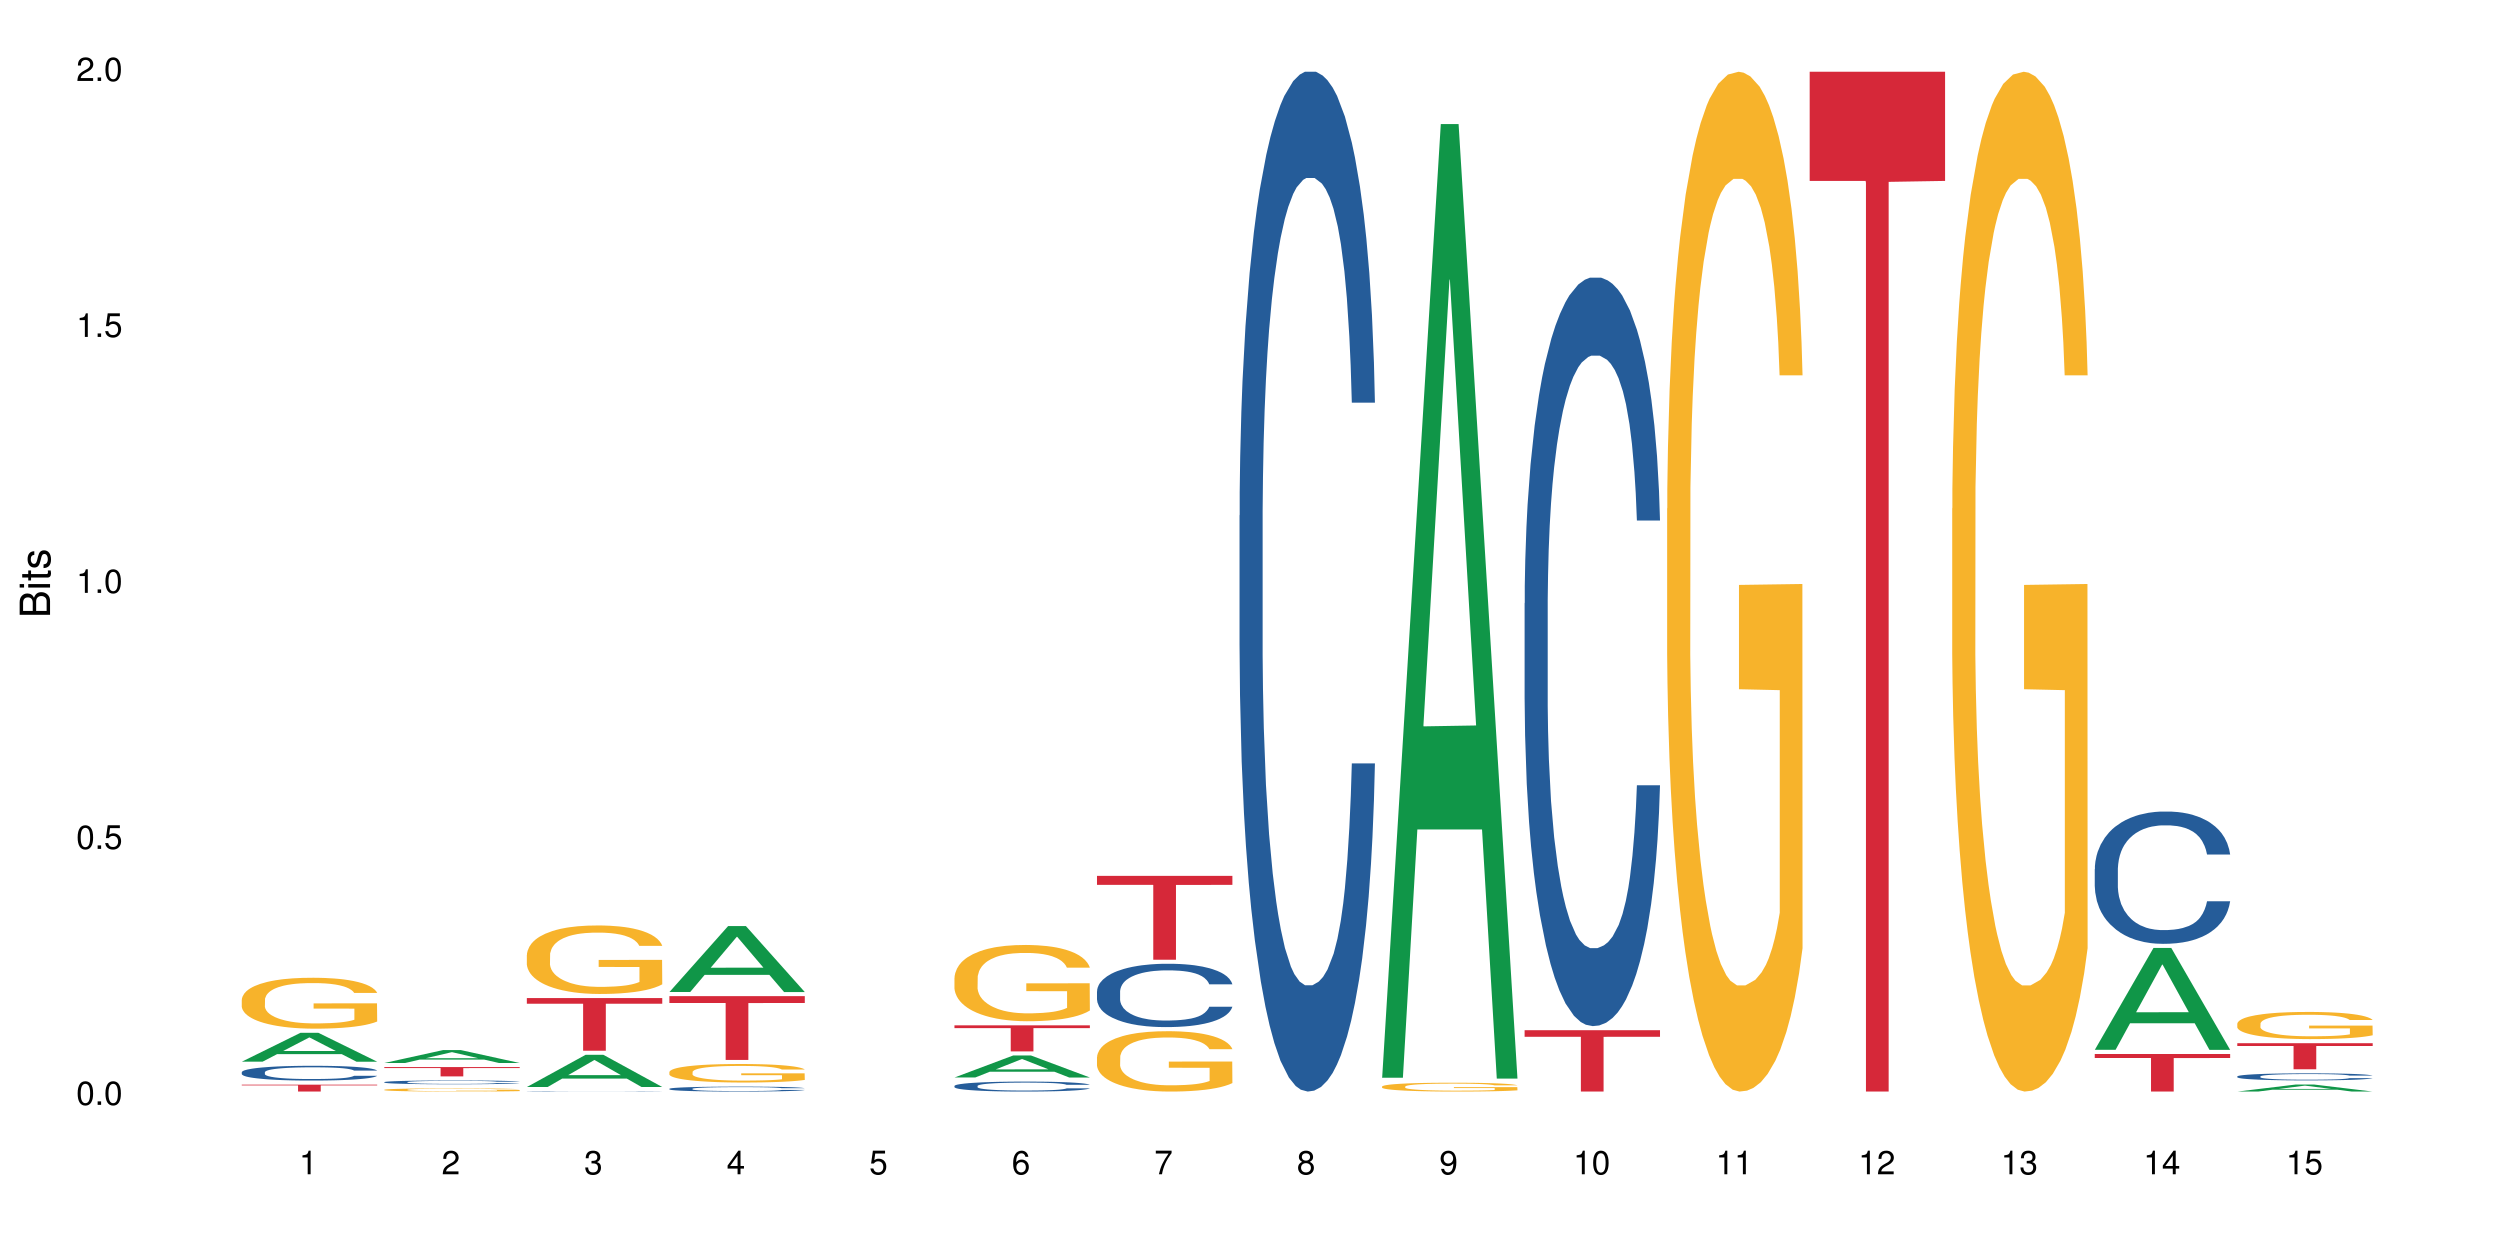 <?xml version="1.0" encoding="UTF-8"?>
<svg xmlns="http://www.w3.org/2000/svg" xmlns:xlink="http://www.w3.org/1999/xlink" width="720pt" height="360pt" viewBox="0 0 720 360" version="1.1">
<defs>
<g>
<symbol overflow="visible" id="glyph0-0">
<path style="stroke:none;" d=""/>
</symbol>
<symbol overflow="visible" id="glyph0-1">
<path style="stroke:none;" d="M 2.641 -6.797 C 2 -6.797 1.422 -6.531 1.078 -6.047 C 0.641 -5.453 0.406 -4.547 0.406 -3.297 C 0.406 -1 1.188 0.219 2.641 0.219 C 4.078 0.219 4.859 -1 4.859 -3.234 C 4.859 -4.562 4.656 -5.438 4.203 -6.047 C 3.844 -6.531 3.281 -6.797 2.641 -6.797 Z M 2.641 -6.047 C 3.547 -6.047 4 -5.125 4 -3.312 C 4 -1.375 3.562 -0.484 2.625 -0.484 C 1.734 -0.484 1.281 -1.422 1.281 -3.281 C 1.281 -5.141 1.734 -6.047 2.641 -6.047 Z M 2.641 -6.047 "/>
</symbol>
<symbol overflow="visible" id="glyph0-2">
<path style="stroke:none;" d="M 1.828 -1 L 0.828 -1 L 0.828 0 L 1.828 0 Z M 1.828 -1 "/>
</symbol>
<symbol overflow="visible" id="glyph0-3">
<path style="stroke:none;" d="M 4.562 -6.797 L 1.062 -6.797 L 0.547 -3.094 L 1.328 -3.094 C 1.719 -3.562 2.047 -3.734 2.578 -3.734 C 3.484 -3.734 4.062 -3.109 4.062 -2.094 C 4.062 -1.125 3.484 -0.531 2.578 -0.531 C 1.828 -0.531 1.375 -0.906 1.188 -1.672 L 0.328 -1.672 C 0.453 -1.109 0.547 -0.844 0.75 -0.594 C 1.125 -0.078 1.828 0.219 2.594 0.219 C 3.969 0.219 4.922 -0.781 4.922 -2.219 C 4.922 -3.562 4.031 -4.484 2.719 -4.484 C 2.25 -4.484 1.859 -4.359 1.469 -4.062 L 1.734 -5.969 L 4.562 -5.969 Z M 4.562 -6.797 "/>
</symbol>
<symbol overflow="visible" id="glyph0-4">
<path style="stroke:none;" d="M 2.484 -4.844 L 2.484 0 L 3.328 0 L 3.328 -6.797 L 2.766 -6.797 C 2.469 -5.75 2.281 -5.609 0.984 -5.453 L 0.984 -4.844 Z M 2.484 -4.844 "/>
</symbol>
<symbol overflow="visible" id="glyph0-5">
<path style="stroke:none;" d="M 4.859 -0.828 L 1.281 -0.828 C 1.359 -1.391 1.672 -1.75 2.5 -2.234 L 3.469 -2.75 C 4.406 -3.266 4.906 -3.969 4.906 -4.812 C 4.906 -5.375 4.672 -5.906 4.266 -6.266 C 3.859 -6.625 3.375 -6.797 2.719 -6.797 C 1.859 -6.797 1.219 -6.5 0.844 -5.922 C 0.609 -5.562 0.5 -5.125 0.484 -4.438 L 1.328 -4.438 C 1.359 -4.906 1.406 -5.188 1.531 -5.406 C 1.75 -5.812 2.188 -6.062 2.703 -6.062 C 3.469 -6.062 4.031 -5.516 4.031 -4.781 C 4.031 -4.25 3.719 -3.797 3.125 -3.438 L 2.234 -2.938 C 0.812 -2.141 0.406 -1.5 0.328 0 L 4.859 0 Z M 4.859 -0.828 "/>
</symbol>
<symbol overflow="visible" id="glyph0-6">
<path style="stroke:none;" d="M 2.125 -3.125 L 2.578 -3.125 C 3.516 -3.125 3.984 -2.703 3.984 -1.891 C 3.984 -1.031 3.469 -0.531 2.578 -0.531 C 1.656 -0.531 1.203 -0.984 1.156 -1.969 L 0.312 -1.969 C 0.344 -1.422 0.438 -1.078 0.609 -0.766 C 0.953 -0.109 1.625 0.219 2.547 0.219 C 3.953 0.219 4.859 -0.609 4.859 -1.906 C 4.859 -2.766 4.516 -3.25 3.703 -3.516 C 4.344 -3.766 4.656 -4.25 4.656 -4.938 C 4.656 -6.109 3.875 -6.797 2.578 -6.797 C 1.203 -6.797 0.484 -6.047 0.453 -4.609 L 1.297 -4.609 C 1.312 -5.016 1.344 -5.25 1.453 -5.453 C 1.641 -5.828 2.062 -6.062 2.594 -6.062 C 3.344 -6.062 3.797 -5.625 3.797 -4.906 C 3.797 -4.422 3.609 -4.141 3.25 -3.984 C 3.016 -3.891 2.719 -3.844 2.125 -3.844 Z M 2.125 -3.125 "/>
</symbol>
<symbol overflow="visible" id="glyph0-7">
<path style="stroke:none;" d="M 3.141 -1.625 L 3.141 0 L 3.984 0 L 3.984 -1.625 L 4.984 -1.625 L 4.984 -2.391 L 3.984 -2.391 L 3.984 -6.797 L 3.359 -6.797 L 0.266 -2.516 L 0.266 -1.625 Z M 3.141 -2.391 L 1 -2.391 L 3.141 -5.359 Z M 3.141 -2.391 "/>
</symbol>
<symbol overflow="visible" id="glyph0-8">
<path style="stroke:none;" d="M 4.781 -5.031 C 4.609 -6.141 3.891 -6.797 2.844 -6.797 C 2.094 -6.797 1.422 -6.438 1.031 -5.828 C 0.609 -5.172 0.406 -4.344 0.406 -3.094 C 0.406 -1.953 0.578 -1.234 0.984 -0.625 C 1.359 -0.078 1.953 0.219 2.703 0.219 C 3.984 0.219 4.922 -0.734 4.922 -2.078 C 4.922 -3.344 4.062 -4.234 2.844 -4.234 C 2.172 -4.234 1.641 -3.969 1.281 -3.469 C 1.281 -5.125 1.828 -6.047 2.797 -6.047 C 3.391 -6.047 3.797 -5.672 3.938 -5.031 Z M 2.734 -3.484 C 3.547 -3.484 4.062 -2.922 4.062 -2 C 4.062 -1.156 3.484 -0.531 2.703 -0.531 C 1.922 -0.531 1.328 -1.188 1.328 -2.047 C 1.328 -2.891 1.906 -3.484 2.734 -3.484 Z M 2.734 -3.484 "/>
</symbol>
<symbol overflow="visible" id="glyph0-9">
<path style="stroke:none;" d="M 4.984 -6.797 L 0.438 -6.797 L 0.438 -5.969 L 4.109 -5.969 C 2.5 -3.656 1.828 -2.234 1.328 0 L 2.219 0 C 2.594 -2.172 3.453 -4.047 4.984 -6.094 Z M 4.984 -6.797 "/>
</symbol>
<symbol overflow="visible" id="glyph0-10">
<path style="stroke:none;" d="M 3.75 -3.578 C 4.453 -4 4.688 -4.344 4.688 -4.984 C 4.688 -6.047 3.844 -6.797 2.641 -6.797 C 1.438 -6.797 0.594 -6.047 0.594 -4.984 C 0.594 -4.359 0.828 -4.016 1.516 -3.578 C 0.734 -3.203 0.359 -2.641 0.359 -1.891 C 0.359 -0.641 1.297 0.219 2.641 0.219 C 3.984 0.219 4.922 -0.641 4.922 -1.875 C 4.922 -2.641 4.531 -3.203 3.75 -3.578 Z M 2.641 -6.047 C 3.359 -6.047 3.812 -5.625 3.812 -4.969 C 3.812 -4.344 3.344 -3.922 2.641 -3.922 C 1.922 -3.922 1.453 -4.344 1.453 -4.984 C 1.453 -5.625 1.922 -6.047 2.641 -6.047 Z M 2.641 -3.203 C 3.484 -3.203 4.062 -2.672 4.062 -1.875 C 4.062 -1.062 3.484 -0.531 2.625 -0.531 C 1.797 -0.531 1.219 -1.078 1.219 -1.875 C 1.219 -2.672 1.797 -3.203 2.641 -3.203 Z M 2.641 -3.203 "/>
</symbol>
<symbol overflow="visible" id="glyph0-11">
<path style="stroke:none;" d="M 0.516 -1.547 C 0.672 -0.438 1.406 0.219 2.438 0.219 C 3.188 0.219 3.859 -0.141 4.266 -0.75 C 4.688 -1.406 4.891 -2.25 4.891 -3.484 C 4.891 -4.625 4.703 -5.359 4.312 -5.953 C 3.938 -6.5 3.344 -6.797 2.594 -6.797 C 1.297 -6.797 0.359 -5.844 0.359 -4.516 C 0.359 -3.25 1.234 -2.344 2.453 -2.344 C 3.094 -2.344 3.562 -2.578 4.016 -3.109 C 4 -1.453 3.469 -0.531 2.5 -0.531 C 1.906 -0.531 1.484 -0.906 1.359 -1.547 Z M 2.578 -6.062 C 3.375 -6.062 3.969 -5.406 3.969 -4.531 C 3.969 -3.688 3.375 -3.094 2.547 -3.094 C 1.734 -3.094 1.234 -3.672 1.234 -4.578 C 1.234 -5.438 1.797 -6.062 2.578 -6.062 Z M 2.578 -6.062 "/>
</symbol>
<symbol overflow="visible" id="glyph1-0">
<path style="stroke:none;" d=""/>
</symbol>
<symbol overflow="visible" id="glyph1-1">
<path style="stroke:none;" d="M 0 -0.953 L 0 -4.891 C 0 -5.719 -0.234 -6.344 -0.734 -6.797 C -1.188 -7.234 -1.812 -7.469 -2.5 -7.469 C -3.547 -7.469 -4.188 -7 -4.625 -5.875 C -4.984 -6.672 -5.641 -7.094 -6.531 -7.094 C -7.156 -7.094 -7.734 -6.859 -8.141 -6.391 C -8.562 -5.938 -8.75 -5.344 -8.75 -4.5 L -8.75 -0.953 Z M -4.984 -2.062 L -7.766 -2.062 L -7.766 -4.219 C -7.766 -4.844 -7.688 -5.203 -7.453 -5.5 C -7.219 -5.812 -6.859 -5.969 -6.375 -5.969 C -5.906 -5.969 -5.531 -5.812 -5.297 -5.5 C -5.062 -5.203 -4.984 -4.844 -4.984 -4.219 Z M -0.984 -2.062 L -4 -2.062 L -4 -4.781 C -4 -5.328 -3.859 -5.688 -3.578 -5.953 C -3.297 -6.219 -2.922 -6.359 -2.484 -6.359 C -2.062 -6.359 -1.688 -6.219 -1.406 -5.953 C -1.109 -5.688 -0.984 -5.328 -0.984 -4.781 Z M -0.984 -2.062 "/>
</symbol>
<symbol overflow="visible" id="glyph1-2">
<path style="stroke:none;" d="M -6.281 -1.797 L -6.281 -0.797 L 0 -0.797 L 0 -1.797 Z M -8.75 -1.797 L -8.75 -0.797 L -7.484 -0.797 L -7.484 -1.797 Z M -8.75 -1.797 "/>
</symbol>
<symbol overflow="visible" id="glyph1-3">
<path style="stroke:none;" d="M -6.281 -3.047 L -6.281 -2.016 L -8.016 -2.016 L -8.016 -1.016 L -6.281 -1.016 L -6.281 -0.172 L -5.469 -0.172 L -5.469 -1.016 L -0.719 -1.016 C -0.078 -1.016 0.281 -1.453 0.281 -2.234 C 0.281 -2.469 0.25 -2.719 0.188 -3.047 L -0.641 -3.047 C -0.609 -2.922 -0.594 -2.766 -0.594 -2.562 C -0.594 -2.141 -0.719 -2.016 -1.156 -2.016 L -5.469 -2.016 L -5.469 -3.047 Z M -6.281 -3.047 "/>
</symbol>
<symbol overflow="visible" id="glyph1-4">
<path style="stroke:none;" d="M -4.531 -5.25 C -5.766 -5.25 -6.469 -4.422 -6.469 -2.969 C -6.469 -1.516 -5.719 -0.562 -4.547 -0.562 C -3.562 -0.562 -3.094 -1.062 -2.734 -2.562 L -2.516 -3.484 C -2.344 -4.188 -2.094 -4.469 -1.625 -4.469 C -1.047 -4.469 -0.641 -3.875 -0.641 -3 C -0.641 -2.453 -0.797 -2 -1.062 -1.75 C -1.25 -1.594 -1.422 -1.531 -1.875 -1.469 L -1.875 -0.406 C -0.422 -0.453 0.281 -1.266 0.281 -2.922 C 0.281 -4.5 -0.5 -5.516 -1.719 -5.516 C -2.656 -5.516 -3.172 -4.984 -3.469 -3.734 L -3.703 -2.766 C -3.891 -1.953 -4.156 -1.609 -4.594 -1.609 C -5.172 -1.609 -5.547 -2.125 -5.547 -2.938 C -5.547 -3.75 -5.203 -4.172 -4.531 -4.203 Z M -4.531 -5.25 "/>
</symbol>
</g>
</defs>
<g id="surface125795">
<rect x="0" y="0" width="720" height="360" style="fill:rgb(100%,100%,100%);fill-opacity:1;stroke:none;"/>
<path style=" stroke:none;fill-rule:nonzero;fill:rgb(6.275%,58.824%,28.235%);fill-opacity:1;" d="M 69.629 305.762 L 69.672 305.754 L 86.547 297.441 L 91.672 297.441 L 108.629 305.77 L 102.668 305.77 L 98.418 303.594 L 79.797 303.594 L 75.629 305.762 L 69.629 305.762 L 81.586 302.695 L 96.711 302.688 L 89.172 298.801 L 89.086 298.793 L 89.004 298.816 L 81.547 302.688 L 81.586 302.695 Z M 69.629 305.762 "/>
<path style=" stroke:none;fill-rule:nonzero;fill:rgb(14.51%,36.078%,60%);fill-opacity:1;" d="M 69.629 308.797 L 69.676 308.793 L 69.676 308.699 L 69.82 308.555 L 70.152 308.367 L 70.484 308.238 L 71.34 308.008 L 72.531 307.789 L 73.766 307.617 L 74.672 307.516 L 75.48 307.438 L 77.332 307.293 L 78.523 307.219 L 79.809 307.152 L 81.375 307.086 L 82.52 307.047 L 85.086 306.988 L 86.988 306.961 L 88.461 306.949 L 91.648 306.949 L 93.551 306.965 L 94.93 306.984 L 96.453 307.016 L 97.738 307.047 L 99.973 307.133 L 101.969 307.242 L 102.871 307.305 L 104.301 307.426 L 105.395 307.543 L 106.156 307.645 L 107.012 307.789 L 107.77 307.961 L 108.344 308.16 L 108.629 308.328 L 101.969 308.328 L 101.637 308.172 L 101.258 308.051 L 100.543 307.891 L 99.828 307.781 L 98.832 307.668 L 97.926 307.594 L 96.691 307.52 L 95.598 307.473 L 94.453 307.438 L 93.359 307.414 L 91.27 307.391 L 88.844 307.391 L 87.938 307.398 L 86.086 307.43 L 85.086 307.457 L 83.66 307.512 L 82.66 307.562 L 81.473 307.641 L 80.664 307.707 L 79.664 307.809 L 78.949 307.895 L 78.141 308.023 L 77.668 308.121 L 77.238 308.23 L 76.859 308.359 L 76.574 308.496 L 76.383 308.641 L 76.289 308.777 L 76.289 309.383 L 76.383 309.523 L 76.621 309.684 L 77.238 309.922 L 78.141 310.129 L 79.188 310.293 L 80.188 310.406 L 80.758 310.461 L 81.52 310.523 L 82.707 310.602 L 84.422 310.68 L 85.418 310.711 L 86.941 310.742 L 88.512 310.758 L 90.602 310.758 L 92.457 310.742 L 93.695 310.723 L 94.977 310.691 L 96.738 310.625 L 97.832 310.562 L 98.781 310.488 L 99.496 310.414 L 99.973 310.355 L 100.684 310.234 L 101.258 310.102 L 101.684 309.965 L 101.969 309.832 L 108.629 309.832 L 108.344 309.988 L 107.914 310.141 L 107.484 310.254 L 106.82 310.387 L 106.059 310.508 L 104.965 310.645 L 104.062 310.734 L 102.871 310.832 L 101.777 310.906 L 100.59 310.973 L 98.832 311.051 L 97.688 311.09 L 96.453 311.125 L 94.977 311.156 L 93.125 311.184 L 91.125 311.199 L 89.27 311.203 L 87.273 311.195 L 85.801 311.18 L 83.848 311.145 L 81.426 311.074 L 79.664 311 L 78.285 310.926 L 77.098 310.848 L 75.766 310.742 L 74.051 310.57 L 73.008 310.438 L 72.293 310.332 L 71.484 310.18 L 70.914 310.043 L 70.246 309.824 L 69.773 309.547 L 69.629 309.336 Z M 69.629 308.797 "/>
<path style=" stroke:none;fill-rule:nonzero;fill:rgb(96.863%,70.196%,16.863%);fill-opacity:1;" d="M 69.629 287.875 L 69.676 287.863 L 69.676 287.594 L 69.867 286.992 L 70.344 286.16 L 70.961 285.477 L 71.625 284.941 L 72.055 284.66 L 72.77 284.258 L 73.387 283.965 L 74.957 283.359 L 76.953 282.797 L 78.047 282.559 L 79.285 282.328 L 81.043 282.074 L 81.852 281.98 L 84.324 281.766 L 87.133 281.633 L 90.223 281.594 L 91.648 281.605 L 93.598 281.66 L 96.262 281.809 L 97.785 281.941 L 98.973 282.074 L 100.211 282.25 L 101.73 282.516 L 103.16 282.84 L 104.301 283.16 L 105.441 283.562 L 106.391 283.988 L 107.199 284.461 L 107.914 285.023 L 108.344 285.492 L 108.629 285.961 L 102.016 285.961 L 101.637 285.492 L 101.207 285.129 L 100.496 284.688 L 99.781 284.367 L 99.066 284.109 L 97.738 283.762 L 96.594 283.547 L 95.168 283.359 L 93.789 283.238 L 92.219 283.16 L 91.27 283.133 L 88.746 283.133 L 86.465 283.227 L 85.133 283.332 L 84.184 283.441 L 82.852 283.641 L 82.043 283.801 L 81.566 283.91 L 80.141 284.324 L 79.188 284.699 L 78.664 284.953 L 78 285.355 L 77.523 285.719 L 77 286.254 L 76.715 286.656 L 76.336 287.566 L 76.289 289.977 L 76.43 290.488 L 76.715 291.035 L 77.098 291.52 L 77.668 292.027 L 78.238 292.414 L 79.234 292.938 L 80.094 293.285 L 80.758 293.516 L 82.043 293.875 L 82.566 293.996 L 83.801 294.238 L 85.086 294.426 L 86.656 294.586 L 87.844 294.664 L 89.746 294.734 L 92.172 294.734 L 95.027 294.652 L 96.832 294.547 L 98.07 294.438 L 98.879 294.344 L 99.875 294.195 L 100.59 294.062 L 101.258 293.914 L 102.062 293.688 L 102.062 290.488 L 90.316 290.473 L 90.316 288.973 L 108.578 288.961 L 108.629 294.195 L 107.629 294.559 L 106.391 294.906 L 105.203 295.176 L 103.965 295.402 L 102.207 295.656 L 100.781 295.816 L 98.594 296.004 L 96.594 296.125 L 94.504 296.207 L 92.648 296.246 L 90.461 296.262 L 88.512 296.234 L 86.418 296.152 L 84.754 296.047 L 83.23 295.91 L 81.711 295.738 L 79.809 295.457 L 78.57 295.227 L 77.285 294.945 L 76.004 294.613 L 74.859 294.25 L 74.102 293.969 L 73.34 293.648 L 72.531 293.246 L 71.77 292.789 L 71.199 292.375 L 70.676 291.906 L 70.297 291.465 L 69.914 290.863 L 69.723 290.379 L 69.629 289.965 Z M 69.629 287.875 "/>
<path style=" stroke:none;fill-rule:nonzero;fill:rgb(83.922%,15.686%,22.353%);fill-opacity:1;" d="M 69.629 312.379 L 108.629 312.379 L 108.629 312.594 L 92.375 312.594 L 92.375 314.371 L 85.836 314.371 L 85.836 312.598 L 85.742 312.594 L 69.629 312.594 Z M 69.629 312.379 "/>
<path style=" stroke:none;fill-rule:nonzero;fill:rgb(6.275%,58.824%,28.235%);fill-opacity:1;" d="M 110.68 306.141 L 110.723 306.137 L 127.598 302.422 L 132.719 302.422 L 149.68 306.145 L 143.719 306.145 L 139.469 305.172 L 120.848 305.172 L 116.68 306.141 L 110.68 306.141 L 122.637 304.77 L 137.762 304.77 L 130.223 303.031 L 130.137 303.027 L 130.055 303.039 L 122.598 304.77 L 122.637 304.77 Z M 110.68 306.141 "/>
<path style=" stroke:none;fill-rule:nonzero;fill:rgb(14.51%,36.078%,60%);fill-opacity:1;" d="M 110.68 311.652 L 110.727 311.648 L 110.727 311.625 L 110.871 311.59 L 111.203 311.539 L 111.535 311.508 L 112.391 311.449 L 113.582 311.391 L 114.816 311.348 L 115.723 311.32 L 116.531 311.301 L 118.383 311.266 L 119.574 311.246 L 120.859 311.227 L 122.426 311.211 L 123.57 311.199 L 126.137 311.184 L 128.039 311.176 L 132.699 311.176 L 134.602 311.18 L 135.98 311.184 L 137.504 311.191 L 138.789 311.199 L 141.023 311.223 L 143.02 311.25 L 143.922 311.266 L 145.352 311.297 L 146.445 311.328 L 147.207 311.355 L 148.062 311.391 L 148.82 311.438 L 149.395 311.488 L 149.68 311.531 L 143.02 311.531 L 142.688 311.488 L 142.305 311.461 L 141.594 311.418 L 140.879 311.391 L 139.883 311.359 L 138.977 311.34 L 137.742 311.32 L 136.648 311.309 L 135.504 311.301 L 134.41 311.293 L 132.32 311.289 L 128.988 311.289 L 127.137 311.297 L 126.137 311.305 L 124.711 311.32 L 123.711 311.332 L 122.523 311.352 L 121.715 311.371 L 120.715 311.395 L 120 311.418 L 119.191 311.453 L 118.719 311.477 L 118.289 311.504 L 117.91 311.539 L 117.625 311.574 L 117.434 311.609 L 117.34 311.645 L 117.34 311.801 L 117.434 311.836 L 117.672 311.879 L 118.289 311.941 L 119.191 311.992 L 120.238 312.035 L 121.238 312.066 L 121.809 312.078 L 122.57 312.098 L 123.758 312.117 L 125.473 312.137 L 126.469 312.145 L 127.992 312.152 L 129.562 312.156 L 131.652 312.156 L 133.508 312.152 L 134.746 312.148 L 136.027 312.141 L 137.789 312.121 L 138.883 312.105 L 139.832 312.086 L 140.547 312.066 L 141.023 312.051 L 141.734 312.02 L 142.305 311.988 L 142.734 311.953 L 143.02 311.918 L 149.68 311.918 L 149.395 311.957 L 148.965 311.996 L 148.535 312.027 L 147.871 312.062 L 147.109 312.094 L 146.016 312.129 L 145.113 312.148 L 143.922 312.176 L 142.828 312.195 L 141.641 312.211 L 139.883 312.23 L 138.738 312.242 L 137.504 312.25 L 136.027 312.258 L 134.176 312.266 L 132.176 312.27 L 128.324 312.27 L 126.852 312.266 L 124.898 312.254 L 122.473 312.238 L 120.715 312.219 L 119.336 312.199 L 118.148 312.18 L 116.816 312.152 L 115.102 312.109 L 114.059 312.074 L 113.344 312.047 L 112.535 312.008 L 111.965 311.973 L 111.297 311.914 L 110.824 311.844 L 110.68 311.789 Z M 110.68 311.652 "/>
<path style=" stroke:none;fill-rule:nonzero;fill:rgb(96.863%,70.196%,16.863%);fill-opacity:1;" d="M 110.68 313.844 L 110.727 313.844 L 110.727 313.828 L 110.918 313.789 L 111.395 313.738 L 112.012 313.695 L 112.676 313.66 L 113.105 313.641 L 113.82 313.617 L 114.438 313.598 L 116.008 313.562 L 118.004 313.527 L 119.098 313.512 L 120.336 313.496 L 122.094 313.48 L 122.902 313.473 L 125.375 313.461 L 128.18 313.453 L 131.273 313.449 L 132.699 313.449 L 134.648 313.453 L 137.312 313.465 L 138.836 313.473 L 140.023 313.48 L 141.262 313.492 L 142.781 313.508 L 144.207 313.527 L 145.352 313.547 L 146.492 313.574 L 147.441 313.602 L 148.25 313.629 L 148.965 313.664 L 149.395 313.695 L 149.68 313.723 L 143.066 313.723 L 142.688 313.695 L 142.258 313.672 L 141.547 313.645 L 140.832 313.625 L 140.117 313.609 L 138.789 313.586 L 137.645 313.574 L 136.219 313.562 L 134.84 313.555 L 133.27 313.547 L 129.797 313.547 L 127.516 313.551 L 126.184 313.559 L 125.234 313.566 L 123.902 313.578 L 123.094 313.59 L 122.617 313.594 L 121.191 313.621 L 120.238 313.645 L 119.715 313.66 L 119.051 313.688 L 118.574 313.707 L 118.051 313.742 L 117.766 313.77 L 117.387 313.824 L 117.34 313.977 L 117.48 314.008 L 117.766 314.043 L 118.148 314.074 L 118.719 314.105 L 119.289 314.129 L 120.285 314.164 L 121.145 314.184 L 121.809 314.199 L 123.094 314.223 L 123.617 314.23 L 124.852 314.242 L 126.137 314.254 L 127.707 314.266 L 128.895 314.27 L 130.797 314.273 L 133.223 314.273 L 136.078 314.27 L 137.883 314.262 L 139.121 314.258 L 139.93 314.25 L 140.926 314.242 L 141.641 314.234 L 142.305 314.223 L 143.113 314.211 L 143.113 314.008 L 131.367 314.008 L 131.367 313.914 L 149.629 313.914 L 149.68 314.242 L 148.68 314.266 L 147.441 314.285 L 146.254 314.301 L 145.016 314.316 L 143.258 314.332 L 141.832 314.344 L 139.645 314.355 L 137.645 314.363 L 135.555 314.367 L 133.699 314.371 L 131.512 314.371 L 129.562 314.367 L 127.469 314.363 L 125.805 314.355 L 124.281 314.348 L 122.762 314.336 L 120.859 314.32 L 119.621 314.305 L 118.336 314.289 L 117.055 314.266 L 115.91 314.246 L 115.152 314.227 L 114.391 314.207 L 113.582 314.18 L 112.82 314.152 L 112.25 314.125 L 111.727 314.098 L 111.348 314.07 L 110.965 314.031 L 110.773 314 L 110.68 313.977 Z M 110.68 313.844 "/>
<path style=" stroke:none;fill-rule:nonzero;fill:rgb(83.922%,15.686%,22.353%);fill-opacity:1;" d="M 110.68 307.324 L 149.68 307.324 L 149.68 307.609 L 133.426 307.613 L 133.426 309.996 L 126.887 309.996 L 126.887 307.613 L 126.793 307.609 L 110.68 307.609 Z M 110.68 307.324 "/>
<path style=" stroke:none;fill-rule:nonzero;fill:rgb(6.275%,58.824%,28.235%);fill-opacity:1;" d="M 151.73 313.055 L 151.773 313.047 L 168.648 303.785 L 173.77 303.785 L 190.73 313.062 L 184.77 313.062 L 180.52 310.641 L 161.898 310.641 L 157.73 313.055 L 151.73 313.055 L 163.688 309.641 L 178.812 309.633 L 171.27 305.301 L 171.188 305.293 L 171.105 305.32 L 163.648 309.633 L 163.688 309.641 Z M 151.73 313.055 "/>
<path style=" stroke:none;fill-rule:nonzero;fill:rgb(14.51%,36.078%,60%);fill-opacity:1;" d="M 151.73 314.297 L 151.777 314.297 L 151.922 314.293 L 152.254 314.285 L 152.586 314.281 L 153.441 314.273 L 154.633 314.27 L 155.867 314.262 L 156.773 314.262 L 157.582 314.258 L 159.434 314.254 L 160.625 314.25 L 161.91 314.25 L 163.477 314.246 L 167.188 314.246 L 169.09 314.242 L 177.031 314.242 L 178.555 314.246 L 179.84 314.246 L 182.074 314.25 L 184.07 314.25 L 184.973 314.254 L 186.402 314.258 L 187.496 314.262 L 188.254 314.266 L 189.113 314.27 L 189.871 314.273 L 190.445 314.281 L 190.73 314.285 L 184.07 314.285 L 183.738 314.281 L 183.355 314.277 L 182.645 314.27 L 181.93 314.27 L 180.934 314.266 L 180.027 314.262 L 178.793 314.262 L 177.699 314.258 L 167.188 314.258 L 165.762 314.262 L 164.762 314.262 L 163.574 314.266 L 162.766 314.266 L 161.766 314.27 L 161.051 314.27 L 160.242 314.273 L 159.77 314.277 L 159.34 314.281 L 158.961 314.285 L 158.676 314.289 L 158.484 314.293 L 158.391 314.297 L 158.391 314.316 L 158.484 314.32 L 158.723 314.324 L 159.34 314.332 L 160.242 314.34 L 161.289 314.344 L 162.289 314.348 L 162.859 314.348 L 163.621 314.352 L 164.809 314.352 L 166.52 314.355 L 177.078 314.355 L 178.84 314.352 L 179.934 314.352 L 180.883 314.348 L 181.598 314.348 L 182.074 314.344 L 182.785 314.34 L 183.355 314.336 L 183.785 314.332 L 184.07 314.328 L 190.73 314.328 L 190.445 314.336 L 189.586 314.344 L 188.922 314.348 L 188.16 314.352 L 187.066 314.355 L 186.164 314.355 L 184.973 314.359 L 183.879 314.363 L 182.691 314.363 L 180.934 314.367 L 178.555 314.367 L 177.078 314.371 L 167.902 314.371 L 165.949 314.367 L 163.523 314.367 L 161.766 314.363 L 160.387 314.363 L 159.199 314.359 L 157.867 314.355 L 156.152 314.352 L 155.105 314.348 L 154.395 314.344 L 153.586 314.34 L 153.016 314.336 L 152.348 314.328 L 151.875 314.32 L 151.73 314.316 Z M 151.73 314.297 "/>
<path style=" stroke:none;fill-rule:nonzero;fill:rgb(96.863%,70.196%,16.863%);fill-opacity:1;" d="M 151.73 274.984 L 151.777 274.965 L 151.777 274.605 L 151.969 273.793 L 152.445 272.676 L 153.062 271.758 L 153.727 271.035 L 154.156 270.656 L 154.871 270.117 L 155.488 269.719 L 157.059 268.91 L 159.055 268.152 L 160.148 267.828 L 161.387 267.52 L 163.145 267.18 L 163.953 267.055 L 166.426 266.766 L 169.23 266.586 L 172.324 266.531 L 173.75 266.547 L 175.699 266.621 L 178.363 266.82 L 179.887 267 L 181.074 267.18 L 182.312 267.414 L 183.832 267.773 L 185.258 268.207 L 186.402 268.641 L 187.543 269.18 L 188.492 269.758 L 189.301 270.387 L 190.016 271.145 L 190.445 271.773 L 190.73 272.406 L 184.117 272.406 L 183.738 271.773 L 183.309 271.289 L 182.598 270.695 L 181.883 270.262 L 181.168 269.918 L 179.84 269.449 L 178.695 269.16 L 177.27 268.91 L 175.891 268.746 L 174.32 268.641 L 173.371 268.602 L 170.848 268.602 L 168.566 268.73 L 167.234 268.875 L 166.285 269.016 L 164.953 269.289 L 164.145 269.504 L 163.668 269.648 L 162.242 270.207 L 161.289 270.711 L 160.766 271.055 L 160.102 271.594 L 159.625 272.082 L 159.102 272.801 L 158.816 273.344 L 158.438 274.57 L 158.391 277.812 L 158.531 278.496 L 158.816 279.238 L 159.199 279.887 L 159.77 280.57 L 160.34 281.094 L 161.336 281.797 L 162.195 282.266 L 162.859 282.57 L 164.145 283.059 L 164.668 283.219 L 165.902 283.543 L 167.188 283.797 L 168.758 284.012 L 169.945 284.121 L 171.848 284.211 L 174.273 284.211 L 177.129 284.102 L 178.934 283.957 L 180.172 283.816 L 180.98 283.688 L 181.977 283.488 L 182.691 283.309 L 183.355 283.113 L 184.164 282.805 L 184.164 278.496 L 172.418 278.48 L 172.418 276.461 L 190.68 276.441 L 190.73 283.488 L 189.73 283.977 L 188.492 284.445 L 187.305 284.805 L 186.066 285.113 L 184.309 285.453 L 182.883 285.672 L 180.695 285.922 L 178.695 286.086 L 176.605 286.195 L 174.75 286.246 L 172.562 286.266 L 170.613 286.23 L 168.52 286.121 L 166.855 285.977 L 165.332 285.797 L 163.812 285.562 L 161.91 285.184 L 160.672 284.879 L 159.387 284.5 L 158.105 284.051 L 156.961 283.562 L 156.203 283.184 L 155.441 282.75 L 154.633 282.211 L 153.871 281.598 L 153.301 281.039 L 152.777 280.406 L 152.398 279.812 L 152.016 279.004 L 151.824 278.352 L 151.73 277.793 Z M 151.73 274.984 "/>
<path style=" stroke:none;fill-rule:nonzero;fill:rgb(83.922%,15.686%,22.353%);fill-opacity:1;" d="M 151.73 287.445 L 190.73 287.445 L 190.73 289.066 L 174.477 289.082 L 174.477 302.605 L 167.938 302.605 L 167.938 289.098 L 167.84 289.066 L 151.73 289.066 Z M 151.73 287.445 "/>
<path style=" stroke:none;fill-rule:nonzero;fill:rgb(6.275%,58.824%,28.235%);fill-opacity:1;" d="M 192.781 285.699 L 192.824 285.68 L 209.695 266.707 L 214.82 266.707 L 231.781 285.715 L 225.82 285.715 L 221.57 280.754 L 202.949 280.754 L 198.781 285.699 L 192.781 285.699 L 204.738 278.703 L 219.863 278.684 L 212.32 269.812 L 212.238 269.797 L 212.156 269.848 L 204.699 278.684 L 204.738 278.703 Z M 192.781 285.699 "/>
<path style=" stroke:none;fill-rule:nonzero;fill:rgb(14.51%,36.078%,60%);fill-opacity:1;" d="M 192.781 313.566 L 192.828 313.562 L 192.828 313.531 L 192.973 313.484 L 193.305 313.422 L 193.637 313.379 L 194.492 313.301 L 195.684 313.227 L 196.918 313.168 L 197.824 313.137 L 198.633 313.109 L 200.484 313.062 L 201.676 313.035 L 202.957 313.016 L 204.527 312.992 L 205.668 312.98 L 208.238 312.957 L 210.141 312.949 L 211.613 312.945 L 214.801 312.945 L 216.703 312.949 L 218.082 312.957 L 219.605 312.969 L 220.887 312.98 L 223.125 313.008 L 225.121 313.043 L 226.023 313.066 L 227.453 313.105 L 228.547 313.145 L 229.305 313.18 L 230.164 313.227 L 230.922 313.285 L 231.496 313.352 L 231.781 313.406 L 225.121 313.406 L 224.789 313.355 L 224.406 313.316 L 223.695 313.262 L 222.98 313.223 L 221.984 313.188 L 221.078 313.16 L 219.844 313.137 L 218.75 313.121 L 217.605 313.109 L 216.512 313.102 L 214.422 313.094 L 211.996 313.094 L 211.09 313.098 L 209.238 313.105 L 208.238 313.117 L 206.812 313.133 L 205.812 313.152 L 204.625 313.176 L 203.816 313.199 L 202.816 313.234 L 202.102 313.262 L 201.293 313.305 L 200.82 313.34 L 200.391 313.375 L 200.012 313.418 L 199.727 313.465 L 199.535 313.512 L 199.441 313.559 L 199.441 313.762 L 199.535 313.809 L 199.773 313.863 L 200.391 313.941 L 201.293 314.012 L 202.34 314.066 L 203.34 314.105 L 203.91 314.125 L 204.672 314.145 L 205.859 314.172 L 207.57 314.195 L 208.57 314.207 L 210.094 314.219 L 211.664 314.223 L 213.754 314.223 L 215.609 314.219 L 216.848 314.211 L 218.129 314.199 L 219.891 314.18 L 220.984 314.156 L 221.934 314.133 L 222.648 314.109 L 223.125 314.086 L 223.836 314.047 L 224.406 314 L 224.836 313.957 L 225.121 313.91 L 231.781 313.91 L 231.496 313.965 L 231.066 314.016 L 230.637 314.055 L 229.973 314.098 L 229.211 314.141 L 228.117 314.184 L 227.215 314.215 L 226.023 314.246 L 224.93 314.273 L 223.742 314.293 L 221.984 314.32 L 220.84 314.332 L 219.605 314.344 L 218.129 314.355 L 216.277 314.363 L 214.277 314.371 L 212.422 314.371 L 210.426 314.367 L 208.953 314.363 L 207 314.352 L 204.574 314.328 L 202.816 314.305 L 201.438 314.277 L 200.25 314.254 L 198.918 314.219 L 197.203 314.16 L 196.156 314.117 L 195.445 314.078 L 194.637 314.027 L 194.066 313.98 L 193.398 313.91 L 192.926 313.816 L 192.781 313.746 Z M 192.781 313.566 "/>
<path style=" stroke:none;fill-rule:nonzero;fill:rgb(96.863%,70.196%,16.863%);fill-opacity:1;" d="M 192.781 308.719 L 192.828 308.711 L 192.828 308.613 L 193.02 308.395 L 193.496 308.094 L 194.113 307.844 L 194.777 307.652 L 195.207 307.547 L 195.922 307.402 L 196.539 307.297 L 198.109 307.074 L 200.105 306.871 L 201.199 306.785 L 202.438 306.699 L 204.195 306.609 L 205.004 306.574 L 207.477 306.496 L 210.281 306.449 L 213.375 306.434 L 214.801 306.438 L 216.75 306.457 L 219.414 306.512 L 220.938 306.559 L 222.125 306.609 L 223.363 306.672 L 224.883 306.77 L 226.309 306.887 L 227.453 307.004 L 228.594 307.148 L 229.543 307.305 L 230.352 307.477 L 231.066 307.68 L 231.496 307.852 L 231.781 308.02 L 225.168 308.02 L 224.789 307.852 L 224.359 307.719 L 223.648 307.559 L 222.934 307.441 L 222.219 307.348 L 220.887 307.223 L 219.746 307.145 L 218.32 307.074 L 216.941 307.031 L 215.371 307.004 L 214.422 306.992 L 211.898 306.992 L 209.617 307.027 L 208.285 307.066 L 207.336 307.105 L 206.004 307.18 L 205.195 307.238 L 204.719 307.277 L 203.293 307.426 L 202.34 307.562 L 201.816 307.656 L 201.152 307.801 L 200.676 307.934 L 200.152 308.129 L 199.867 308.273 L 199.488 308.605 L 199.441 309.48 L 199.582 309.668 L 199.867 309.867 L 200.25 310.043 L 200.82 310.227 L 201.391 310.367 L 202.387 310.559 L 203.246 310.684 L 203.91 310.766 L 205.195 310.898 L 205.719 310.941 L 206.953 311.031 L 208.238 311.098 L 209.809 311.156 L 210.996 311.188 L 212.898 311.211 L 215.324 311.211 L 218.18 311.18 L 219.984 311.141 L 221.223 311.102 L 222.031 311.07 L 223.027 311.016 L 223.742 310.969 L 224.406 310.914 L 225.215 310.832 L 225.215 309.668 L 213.469 309.66 L 213.469 309.117 L 231.73 309.113 L 231.781 311.016 L 230.781 311.148 L 229.543 311.273 L 228.355 311.371 L 227.117 311.453 L 225.359 311.547 L 223.934 311.605 L 221.746 311.672 L 219.746 311.719 L 217.656 311.746 L 215.801 311.762 L 213.613 311.766 L 211.664 311.758 L 209.57 311.727 L 207.906 311.688 L 206.383 311.641 L 204.859 311.574 L 202.957 311.473 L 201.723 311.391 L 200.438 311.289 L 199.152 311.168 L 198.012 311.035 L 197.25 310.934 L 196.492 310.816 L 195.684 310.672 L 194.922 310.504 L 194.352 310.352 L 193.828 310.184 L 193.445 310.023 L 193.066 309.805 L 192.875 309.629 L 192.781 309.477 Z M 192.781 308.719 "/>
<path style=" stroke:none;fill-rule:nonzero;fill:rgb(83.922%,15.686%,22.353%);fill-opacity:1;" d="M 192.781 286.895 L 231.781 286.895 L 231.781 288.859 L 215.527 288.879 L 215.527 305.254 L 208.988 305.254 L 208.988 288.895 L 208.891 288.859 L 192.781 288.859 Z M 192.781 286.895 "/>
<path style=" stroke:none;fill-rule:nonzero;fill:rgb(6.275%,58.824%,28.235%);fill-opacity:1;" d="M 274.883 310.312 L 274.926 310.309 L 291.797 303.977 L 296.922 303.977 L 313.883 310.32 L 307.922 310.32 L 303.672 308.664 L 285.051 308.664 L 280.883 310.312 L 274.883 310.312 L 286.84 307.98 L 301.965 307.973 L 294.422 305.012 L 294.34 305.008 L 294.258 305.023 L 286.801 307.973 L 286.84 307.98 Z M 274.883 310.312 "/>
<path style=" stroke:none;fill-rule:nonzero;fill:rgb(14.51%,36.078%,60%);fill-opacity:1;" d="M 274.883 312.75 L 274.93 312.746 L 274.93 312.684 L 275.074 312.582 L 275.406 312.457 L 275.738 312.371 L 276.594 312.215 L 277.785 312.066 L 279.02 311.949 L 279.926 311.883 L 280.734 311.832 L 282.586 311.734 L 283.777 311.684 L 285.059 311.637 L 286.629 311.594 L 287.77 311.566 L 290.34 311.527 L 292.242 311.508 L 293.715 311.5 L 296.902 311.5 L 298.805 311.512 L 300.184 311.523 L 301.707 311.543 L 302.988 311.566 L 305.227 311.625 L 307.223 311.699 L 308.125 311.742 L 309.555 311.824 L 310.648 311.902 L 311.406 311.969 L 312.266 312.066 L 313.023 312.184 L 313.594 312.316 L 313.883 312.43 L 307.223 312.43 L 306.891 312.328 L 306.508 312.246 L 305.797 312.137 L 305.082 312.062 L 304.082 311.984 L 303.18 311.934 L 301.945 311.887 L 300.852 311.855 L 299.707 311.832 L 298.613 311.816 L 296.523 311.797 L 294.098 311.797 L 293.191 311.805 L 291.34 311.824 L 290.34 311.844 L 288.914 311.879 L 287.914 311.914 L 286.727 311.965 L 285.918 312.012 L 284.918 312.078 L 284.203 312.141 L 283.395 312.227 L 282.922 312.293 L 282.492 312.367 L 282.113 312.453 L 281.828 312.543 L 281.637 312.641 L 281.539 312.734 L 281.539 313.141 L 281.637 313.238 L 281.875 313.348 L 282.492 313.508 L 283.395 313.645 L 284.441 313.758 L 285.441 313.836 L 286.012 313.871 L 286.773 313.914 L 287.961 313.965 L 289.672 314.02 L 290.672 314.039 L 292.195 314.062 L 293.762 314.07 L 295.855 314.07 L 297.711 314.062 L 298.949 314.047 L 300.23 314.027 L 301.992 313.98 L 303.086 313.941 L 304.035 313.891 L 304.75 313.84 L 305.227 313.797 L 305.938 313.719 L 306.508 313.629 L 306.938 313.535 L 307.223 313.445 L 313.883 313.445 L 313.594 313.551 L 313.168 313.652 L 312.738 313.73 L 312.074 313.82 L 311.312 313.902 L 310.219 313.996 L 309.316 314.055 L 308.125 314.121 L 307.031 314.172 L 305.844 314.215 L 304.082 314.27 L 302.941 314.293 L 301.707 314.316 L 300.23 314.34 L 298.375 314.359 L 296.379 314.367 L 294.523 314.371 L 292.527 314.367 L 291.051 314.355 L 289.102 314.332 L 286.676 314.285 L 284.918 314.234 L 283.539 314.184 L 282.348 314.133 L 281.02 314.062 L 279.305 313.945 L 278.258 313.855 L 277.547 313.781 L 276.738 313.68 L 276.168 313.59 L 275.5 313.441 L 275.027 313.254 L 274.883 313.109 Z M 274.883 312.75 "/>
<path style=" stroke:none;fill-rule:nonzero;fill:rgb(96.863%,70.196%,16.863%);fill-opacity:1;" d="M 274.883 281.559 L 274.93 281.539 L 274.93 281.137 L 275.121 280.234 L 275.598 278.992 L 276.215 277.969 L 276.879 277.164 L 277.309 276.746 L 278.023 276.141 L 278.641 275.699 L 280.211 274.797 L 282.207 273.957 L 283.301 273.594 L 284.539 273.254 L 286.297 272.871 L 287.105 272.73 L 289.578 272.41 L 292.383 272.211 L 295.477 272.148 L 296.902 272.172 L 298.852 272.25 L 301.516 272.473 L 303.039 272.672 L 304.227 272.871 L 305.465 273.133 L 306.984 273.535 L 308.41 274.016 L 309.555 274.496 L 310.695 275.098 L 311.645 275.742 L 312.453 276.441 L 313.168 277.285 L 313.594 277.988 L 313.883 278.691 L 307.27 278.691 L 306.891 277.988 L 306.461 277.445 L 305.75 276.785 L 305.035 276.305 L 304.32 275.922 L 302.988 275.398 L 301.848 275.078 L 300.422 274.797 L 299.043 274.617 L 297.473 274.496 L 296.523 274.457 L 294 274.457 L 291.719 274.598 L 290.387 274.758 L 289.438 274.918 L 288.105 275.219 L 287.297 275.461 L 286.82 275.621 L 285.395 276.242 L 284.441 276.805 L 283.918 277.184 L 283.254 277.789 L 282.777 278.328 L 282.254 279.133 L 281.969 279.734 L 281.59 281.098 L 281.539 284.707 L 281.684 285.473 L 281.969 286.293 L 282.348 287.016 L 282.922 287.777 L 283.492 288.359 L 284.488 289.141 L 285.344 289.664 L 286.012 290.004 L 287.297 290.547 L 287.82 290.727 L 289.055 291.09 L 290.34 291.367 L 291.91 291.609 L 293.098 291.73 L 295 291.832 L 297.426 291.832 L 300.277 291.711 L 302.086 291.551 L 303.324 291.391 L 304.133 291.25 L 305.129 291.027 L 305.844 290.828 L 306.508 290.605 L 307.316 290.266 L 307.316 285.473 L 295.57 285.449 L 295.57 283.203 L 313.832 283.184 L 313.883 291.027 L 312.883 291.57 L 311.645 292.09 L 310.457 292.492 L 309.219 292.832 L 307.461 293.215 L 306.035 293.457 L 303.848 293.734 L 301.848 293.918 L 299.758 294.035 L 297.902 294.098 L 295.715 294.117 L 293.762 294.078 L 291.672 293.957 L 290.008 293.797 L 288.484 293.594 L 286.961 293.336 L 285.059 292.914 L 283.824 292.574 L 282.539 292.152 L 281.254 291.648 L 280.113 291.109 L 279.352 290.688 L 278.594 290.207 L 277.785 289.602 L 277.023 288.922 L 276.453 288.301 L 275.93 287.598 L 275.547 286.934 L 275.168 286.031 L 274.977 285.309 L 274.883 284.688 Z M 274.883 281.559 "/>
<path style=" stroke:none;fill-rule:nonzero;fill:rgb(83.922%,15.686%,22.353%);fill-opacity:1;" d="M 274.883 295.297 L 313.883 295.297 L 313.883 296.102 L 297.629 296.105 L 297.629 302.797 L 291.09 302.797 L 291.09 296.113 L 290.992 296.102 L 274.883 296.102 Z M 274.883 295.297 "/>
<path style=" stroke:none;fill-rule:nonzero;fill:rgb(14.51%,36.078%,60%);fill-opacity:1;" d="M 315.934 285.508 L 315.98 285.488 L 315.98 285.09 L 316.125 284.457 L 316.457 283.656 L 316.789 283.105 L 317.645 282.125 L 318.836 281.176 L 320.07 280.441 L 320.977 280.008 L 321.781 279.676 L 323.637 279.059 L 324.828 278.742 L 326.109 278.457 L 327.68 278.176 L 328.82 278.008 L 331.391 277.742 L 333.293 277.625 L 334.766 277.574 L 337.953 277.574 L 339.855 277.641 L 341.234 277.727 L 342.758 277.859 L 344.039 278.008 L 346.277 278.375 L 348.273 278.84 L 349.176 279.109 L 350.605 279.625 L 351.699 280.125 L 352.457 280.559 L 353.316 281.176 L 354.074 281.926 L 354.645 282.773 L 354.93 283.492 L 348.273 283.492 L 347.941 282.824 L 347.559 282.309 L 346.848 281.625 L 346.133 281.141 L 345.133 280.656 L 344.23 280.34 L 342.996 280.023 L 341.902 279.824 L 340.758 279.676 L 339.664 279.574 L 337.574 279.473 L 335.148 279.473 L 334.242 279.508 L 332.391 279.641 L 331.391 279.758 L 329.965 279.992 L 328.965 280.207 L 327.777 280.543 L 326.969 280.824 L 325.969 281.258 L 325.254 281.641 L 324.445 282.191 L 323.973 282.605 L 323.543 283.074 L 323.164 283.625 L 322.879 284.207 L 322.688 284.824 L 322.59 285.422 L 322.59 288.008 L 322.688 288.605 L 322.926 289.305 L 323.543 290.324 L 324.445 291.207 L 325.492 291.906 L 326.492 292.406 L 327.062 292.641 L 327.824 292.906 L 329.012 293.238 L 330.723 293.57 L 331.723 293.707 L 333.246 293.84 L 334.812 293.906 L 336.906 293.906 L 338.762 293.84 L 340 293.754 L 341.281 293.621 L 343.043 293.34 L 344.137 293.07 L 345.086 292.754 L 345.801 292.438 L 346.277 292.172 L 346.988 291.656 L 347.559 291.09 L 347.988 290.508 L 348.273 289.938 L 354.93 289.938 L 354.645 290.605 L 354.219 291.254 L 353.789 291.738 L 353.125 292.324 L 352.363 292.84 L 351.27 293.422 L 350.367 293.805 L 349.176 294.223 L 348.082 294.539 L 346.895 294.82 L 345.133 295.156 L 343.992 295.32 L 342.758 295.473 L 341.281 295.605 L 339.426 295.723 L 337.43 295.789 L 335.574 295.805 L 333.578 295.773 L 332.102 295.703 L 330.152 295.555 L 327.727 295.254 L 325.969 294.938 L 324.59 294.621 L 323.398 294.289 L 322.07 293.84 L 320.355 293.105 L 319.309 292.539 L 318.598 292.074 L 317.789 291.422 L 317.219 290.84 L 316.551 289.906 L 316.074 288.723 L 315.934 287.805 Z M 315.934 285.508 "/>
<path style=" stroke:none;fill-rule:nonzero;fill:rgb(96.863%,70.196%,16.863%);fill-opacity:1;" d="M 315.934 304.43 L 315.98 304.414 L 315.98 304.098 L 316.172 303.383 L 316.648 302.398 L 317.266 301.59 L 317.93 300.953 L 318.359 300.621 L 319.074 300.145 L 319.691 299.793 L 321.262 299.082 L 323.258 298.414 L 324.352 298.129 L 325.586 297.859 L 327.348 297.555 L 328.156 297.445 L 330.629 297.191 L 333.434 297.031 L 336.527 296.984 L 337.953 297 L 339.902 297.062 L 342.566 297.238 L 344.09 297.398 L 345.277 297.555 L 346.516 297.762 L 348.035 298.082 L 349.461 298.461 L 350.605 298.844 L 351.746 299.32 L 352.695 299.828 L 353.504 300.383 L 354.219 301.051 L 354.645 301.605 L 354.93 302.16 L 348.32 302.16 L 347.941 301.605 L 347.512 301.176 L 346.801 300.652 L 346.086 300.27 L 345.371 299.969 L 344.039 299.559 L 342.898 299.301 L 341.473 299.082 L 340.094 298.938 L 338.523 298.844 L 337.574 298.809 L 335.051 298.809 L 332.77 298.922 L 331.438 299.047 L 330.488 299.176 L 329.156 299.414 L 328.348 299.605 L 327.871 299.73 L 326.445 300.223 L 325.492 300.668 L 324.969 300.969 L 324.305 301.445 L 323.828 301.875 L 323.305 302.512 L 323.02 302.984 L 322.641 304.066 L 322.59 306.926 L 322.734 307.527 L 323.02 308.18 L 323.398 308.75 L 323.973 309.352 L 324.543 309.812 L 325.539 310.434 L 326.395 310.848 L 327.062 311.117 L 328.348 311.543 L 328.871 311.688 L 330.105 311.973 L 331.391 312.195 L 332.961 312.387 L 334.148 312.48 L 336.051 312.562 L 338.477 312.562 L 341.328 312.465 L 343.137 312.34 L 344.375 312.211 L 345.184 312.102 L 346.18 311.926 L 346.895 311.766 L 347.559 311.594 L 348.367 311.32 L 348.367 307.527 L 336.621 307.512 L 336.621 305.734 L 354.883 305.719 L 354.93 311.926 L 353.934 312.355 L 352.695 312.766 L 351.508 313.086 L 350.27 313.355 L 348.512 313.656 L 347.086 313.848 L 344.898 314.07 L 342.898 314.211 L 340.809 314.309 L 338.953 314.355 L 336.766 314.371 L 334.812 314.34 L 332.723 314.242 L 331.059 314.117 L 329.535 313.957 L 328.012 313.75 L 326.109 313.418 L 324.875 313.148 L 323.59 312.816 L 322.305 312.418 L 321.164 311.988 L 320.402 311.656 L 319.645 311.273 L 318.836 310.797 L 318.074 310.258 L 317.504 309.766 L 316.98 309.211 L 316.598 308.688 L 316.219 307.973 L 316.027 307.398 L 315.934 306.906 Z M 315.934 304.43 "/>
<path style=" stroke:none;fill-rule:nonzero;fill:rgb(83.922%,15.686%,22.353%);fill-opacity:1;" d="M 315.934 252.258 L 354.93 252.258 L 354.93 254.844 L 338.68 254.863 L 338.68 276.395 L 332.141 276.395 L 332.141 254.887 L 332.043 254.844 L 315.934 254.844 Z M 315.934 252.258 "/>
<path style=" stroke:none;fill-rule:nonzero;fill:rgb(14.51%,36.078%,60%);fill-opacity:1;" d="M 356.984 148.457 L 357.031 148.188 L 357.031 141.742 L 357.176 131.543 L 357.508 118.656 L 357.84 109.797 L 358.695 93.957 L 359.887 78.652 L 361.121 66.84 L 362.023 59.859 L 362.832 54.492 L 364.688 44.559 L 365.879 39.457 L 367.16 34.891 L 368.73 30.328 L 369.871 27.645 L 372.441 23.348 L 374.344 21.469 L 375.816 20.664 L 379.004 20.664 L 380.906 21.738 L 382.285 23.078 L 383.809 25.227 L 385.09 27.645 L 387.328 33.551 L 389.324 41.066 L 390.227 45.363 L 391.656 53.684 L 392.75 61.738 L 393.508 68.719 L 394.367 78.652 L 395.125 90.734 L 395.695 104.426 L 395.98 115.969 L 389.324 115.969 L 388.992 105.23 L 388.609 96.91 L 387.898 85.902 L 387.184 78.117 L 386.184 70.332 L 385.281 65.23 L 384.047 60.129 L 382.953 56.906 L 381.809 54.492 L 380.715 52.879 L 378.625 51.27 L 376.199 51.27 L 375.293 51.805 L 373.438 53.953 L 372.441 55.832 L 371.016 59.59 L 370.016 63.082 L 368.828 68.449 L 368.02 73.016 L 367.02 79.996 L 366.305 86.172 L 365.496 95.031 L 365.023 101.742 L 364.594 109.258 L 364.215 118.117 L 363.926 127.516 L 363.738 137.449 L 363.641 147.113 L 363.641 188.727 L 363.738 198.391 L 363.977 209.668 L 364.594 226.043 L 365.496 240.273 L 366.543 251.547 L 367.543 259.602 L 368.113 263.359 L 368.875 267.656 L 370.062 273.027 L 371.773 278.395 L 372.773 280.543 L 374.297 282.691 L 375.863 283.766 L 377.957 283.766 L 379.812 282.691 L 381.047 281.348 L 382.332 279.199 L 384.094 274.637 L 385.188 270.34 L 386.137 265.242 L 386.852 260.141 L 387.328 255.844 L 388.039 247.52 L 388.609 238.395 L 389.039 228.996 L 389.324 219.867 L 395.98 219.867 L 395.695 230.609 L 395.27 241.078 L 394.84 248.863 L 394.176 258.262 L 393.414 266.582 L 392.32 275.98 L 391.418 282.152 L 390.227 288.867 L 389.133 293.969 L 387.945 298.531 L 386.184 303.898 L 385.043 306.586 L 383.809 309 L 382.332 311.148 L 380.477 313.027 L 378.48 314.102 L 376.625 314.371 L 374.629 313.832 L 373.152 312.762 L 371.203 310.344 L 368.777 305.512 L 367.02 300.41 L 365.641 295.309 L 364.449 289.941 L 363.121 282.691 L 361.406 270.879 L 360.359 261.75 L 359.648 254.234 L 358.84 243.762 L 358.27 234.367 L 357.602 219.332 L 357.125 200.27 L 356.984 185.504 Z M 356.984 148.457 "/>
<path style=" stroke:none;fill-rule:nonzero;fill:rgb(6.275%,58.824%,28.235%);fill-opacity:1;" d="M 398.035 310.383 L 398.078 310.125 L 414.949 35.727 L 420.074 35.727 L 437.031 310.641 L 431.074 310.641 L 426.824 238.879 L 408.199 238.879 L 404.035 310.383 L 398.035 310.383 L 409.992 209.191 L 425.117 208.934 L 417.574 80.641 L 417.492 80.383 L 417.41 81.156 L 409.949 208.934 L 409.992 209.191 Z M 398.035 310.383 "/>
<path style=" stroke:none;fill-rule:nonzero;fill:rgb(96.863%,70.196%,16.863%);fill-opacity:1;" d="M 398.035 312.91 L 398.082 312.91 L 398.082 312.863 L 398.273 312.758 L 398.75 312.613 L 399.367 312.496 L 400.031 312.402 L 400.461 312.352 L 401.172 312.281 L 401.793 312.23 L 403.363 312.125 L 405.359 312.027 L 406.453 311.988 L 407.688 311.949 L 409.449 311.902 L 410.258 311.887 L 412.73 311.848 L 415.535 311.828 L 418.629 311.82 L 420.055 311.82 L 422.004 311.832 L 424.668 311.855 L 426.191 311.879 L 427.379 311.902 L 428.613 311.934 L 430.137 311.98 L 431.562 312.035 L 432.707 312.094 L 433.848 312.16 L 434.797 312.234 L 435.605 312.316 L 436.32 312.414 L 436.746 312.496 L 437.031 312.578 L 430.422 312.578 L 430.043 312.496 L 429.613 312.434 L 428.902 312.359 L 428.188 312.301 L 427.473 312.258 L 426.141 312.195 L 425 312.16 L 423.574 312.125 L 422.195 312.105 L 420.625 312.094 L 419.676 312.086 L 417.152 312.086 L 414.871 312.102 L 413.539 312.121 L 412.586 312.141 L 411.258 312.176 L 410.449 312.203 L 409.973 312.223 L 408.547 312.293 L 407.594 312.359 L 407.07 312.402 L 406.406 312.473 L 405.93 312.535 L 405.406 312.629 L 405.121 312.699 L 404.742 312.859 L 404.691 313.277 L 404.836 313.367 L 405.121 313.461 L 405.5 313.547 L 406.07 313.633 L 406.645 313.703 L 407.641 313.793 L 408.496 313.852 L 409.164 313.895 L 410.449 313.957 L 410.973 313.977 L 412.207 314.02 L 413.492 314.051 L 415.062 314.078 L 416.25 314.094 L 418.152 314.105 L 420.578 314.105 L 423.43 314.09 L 425.238 314.074 L 426.477 314.055 L 427.285 314.039 L 428.281 314.012 L 428.996 313.988 L 429.66 313.961 L 430.469 313.922 L 430.469 313.367 L 418.723 313.363 L 418.723 313.102 L 436.984 313.102 L 437.031 314.012 L 436.035 314.074 L 434.797 314.137 L 433.609 314.184 L 432.371 314.223 L 430.613 314.266 L 429.188 314.293 L 427 314.328 L 425 314.348 L 422.906 314.363 L 421.055 314.367 L 418.867 314.371 L 416.914 314.367 L 414.824 314.352 L 413.16 314.332 L 411.637 314.309 L 410.113 314.281 L 408.211 314.23 L 406.977 314.191 L 405.691 314.141 L 404.406 314.086 L 403.266 314.02 L 402.504 313.973 L 401.746 313.918 L 400.938 313.848 L 400.176 313.766 L 399.605 313.695 L 399.082 313.613 L 398.699 313.535 L 398.32 313.43 L 398.129 313.348 L 398.035 313.277 Z M 398.035 312.91 "/>
<path style=" stroke:none;fill-rule:nonzero;fill:rgb(14.51%,36.078%,60%);fill-opacity:1;" d="M 439.086 173.754 L 439.133 173.555 L 439.133 168.828 L 439.277 161.34 L 439.609 151.883 L 439.941 145.379 L 440.797 133.754 L 441.988 122.523 L 443.223 113.852 L 444.125 108.73 L 444.934 104.789 L 446.789 97.5 L 447.98 93.754 L 449.262 90.406 L 450.832 87.055 L 451.973 85.086 L 454.543 81.934 L 456.445 80.555 L 457.918 79.961 L 461.105 79.961 L 463.008 80.75 L 464.387 81.734 L 465.91 83.312 L 467.191 85.086 L 469.43 89.418 L 471.426 94.938 L 472.328 98.09 L 473.754 104.199 L 474.852 110.109 L 475.609 115.23 L 476.465 122.523 L 477.227 131.391 L 477.797 141.438 L 478.082 149.91 L 471.426 149.91 L 471.094 142.031 L 470.711 135.922 L 470 127.844 L 469.285 122.129 L 468.285 116.414 L 467.383 112.672 L 466.145 108.926 L 465.051 106.562 L 463.91 104.789 L 462.816 103.605 L 460.727 102.426 L 458.301 102.426 L 457.395 102.82 L 455.539 104.395 L 454.543 105.773 L 453.117 108.531 L 452.117 111.094 L 450.926 115.035 L 450.117 118.383 L 449.121 123.508 L 448.406 128.039 L 447.598 134.543 L 447.121 139.469 L 446.695 144.984 L 446.312 151.488 L 446.027 158.383 L 445.84 165.676 L 445.742 172.77 L 445.742 203.309 L 445.84 210.402 L 446.078 218.68 L 446.695 230.699 L 447.598 241.141 L 448.645 249.418 L 449.645 255.328 L 450.215 258.086 L 450.977 261.238 L 452.164 265.18 L 453.875 269.121 L 454.875 270.695 L 456.398 272.273 L 457.965 273.062 L 460.059 273.062 L 461.914 272.273 L 463.148 271.289 L 464.434 269.711 L 466.195 266.363 L 467.289 263.211 L 468.238 259.465 L 468.953 255.723 L 469.43 252.57 L 470.141 246.461 L 470.711 239.762 L 471.141 232.863 L 471.426 226.164 L 478.082 226.164 L 477.797 234.047 L 477.371 241.73 L 476.941 247.445 L 476.277 254.344 L 475.516 260.449 L 474.422 267.348 L 473.52 271.879 L 472.328 276.805 L 471.234 280.547 L 470.047 283.898 L 468.285 287.84 L 467.145 289.809 L 465.91 291.582 L 464.434 293.16 L 462.578 294.539 L 460.582 295.328 L 458.727 295.523 L 456.73 295.129 L 455.254 294.34 L 453.305 292.566 L 450.879 289.02 L 449.121 285.277 L 447.742 281.535 L 446.551 277.594 L 445.219 272.273 L 443.508 263.602 L 442.461 256.902 L 441.75 251.387 L 440.941 243.703 L 440.371 236.805 L 439.703 225.77 L 439.227 211.781 L 439.086 200.945 Z M 439.086 173.754 "/>
<path style=" stroke:none;fill-rule:nonzero;fill:rgb(83.922%,15.686%,22.353%);fill-opacity:1;" d="M 439.086 296.703 L 478.082 296.703 L 478.082 298.594 L 461.832 298.609 L 461.832 314.371 L 455.293 314.371 L 455.293 298.629 L 455.195 298.594 L 439.086 298.594 Z M 439.086 296.703 "/>
<path style=" stroke:none;fill-rule:nonzero;fill:rgb(96.863%,70.196%,16.863%);fill-opacity:1;" d="M 480.137 146.461 L 480.184 146.191 L 480.184 140.828 L 480.375 128.758 L 480.848 112.129 L 481.469 98.449 L 482.133 87.719 L 482.562 82.086 L 483.273 74.039 L 483.895 68.141 L 485.461 56.07 L 487.461 44.805 L 488.555 39.977 L 489.789 35.414 L 491.551 30.32 L 492.359 28.441 L 494.832 24.148 L 497.637 21.469 L 500.73 20.664 L 502.156 20.93 L 504.105 22.004 L 506.77 24.953 L 508.289 27.637 L 509.48 30.32 L 510.715 33.805 L 512.238 39.172 L 513.664 45.609 L 514.805 52.047 L 515.949 60.094 L 516.898 68.676 L 517.707 78.062 L 518.422 89.328 L 518.848 98.715 L 519.133 108.105 L 512.523 108.105 L 512.145 98.715 L 511.715 91.477 L 511 82.625 L 510.289 76.188 L 509.574 71.09 L 508.242 64.117 L 507.102 59.824 L 505.676 56.07 L 504.297 53.656 L 502.727 52.047 L 501.773 51.508 L 499.254 51.508 L 496.973 53.387 L 495.641 55.531 L 494.688 57.68 L 493.359 61.703 L 492.551 64.922 L 492.074 67.066 L 490.648 75.383 L 489.695 82.891 L 489.172 87.988 L 488.508 96.035 L 488.031 103.277 L 487.508 114.004 L 487.223 122.051 L 486.844 140.293 L 486.793 188.574 L 486.938 198.766 L 487.223 209.762 L 487.602 219.418 L 488.172 229.609 L 488.746 237.391 L 489.742 247.852 L 490.598 254.824 L 491.266 259.383 L 492.551 266.625 L 493.07 269.039 L 494.309 273.867 L 495.594 277.625 L 497.164 280.844 L 498.352 282.453 L 500.254 283.793 L 502.68 283.793 L 505.531 282.184 L 507.34 280.039 L 508.578 277.891 L 509.387 276.016 L 510.383 273.062 L 511.098 270.383 L 511.762 267.43 L 512.57 262.871 L 512.57 198.766 L 500.824 198.496 L 500.824 168.457 L 519.086 168.188 L 519.133 273.062 L 518.137 280.305 L 516.898 287.281 L 515.711 292.645 L 514.473 297.203 L 512.715 302.301 L 511.289 305.52 L 509.098 309.273 L 507.102 311.688 L 505.008 313.297 L 503.156 314.102 L 500.969 314.371 L 499.016 313.836 L 496.926 312.227 L 495.262 310.078 L 493.738 307.398 L 492.215 303.91 L 490.312 298.277 L 489.078 293.719 L 487.793 288.086 L 486.508 281.379 L 485.367 274.137 L 484.605 268.504 L 483.848 262.066 L 483.039 254.02 L 482.277 244.898 L 481.707 236.586 L 481.184 227.195 L 480.801 218.344 L 480.422 206.277 L 480.23 196.621 L 480.137 188.305 Z M 480.137 146.461 "/>
<path style=" stroke:none;fill-rule:nonzero;fill:rgb(83.922%,15.686%,22.353%);fill-opacity:1;" d="M 521.188 20.664 L 560.184 20.664 L 560.184 52.102 L 543.934 52.379 L 543.934 314.371 L 537.395 314.371 L 537.395 52.652 L 537.297 52.102 L 521.188 52.102 Z M 521.188 20.664 "/>
<path style=" stroke:none;fill-rule:nonzero;fill:rgb(96.863%,70.196%,16.863%);fill-opacity:1;" d="M 562.238 146.461 L 562.285 146.191 L 562.285 140.828 L 562.477 128.758 L 562.949 112.129 L 563.57 98.449 L 564.234 87.719 L 564.664 82.086 L 565.375 74.039 L 565.996 68.141 L 567.562 56.07 L 569.562 44.805 L 570.656 39.977 L 571.891 35.414 L 573.652 30.32 L 574.461 28.441 L 576.934 24.148 L 579.738 21.469 L 582.832 20.664 L 584.258 20.93 L 586.207 22.004 L 588.871 24.953 L 590.391 27.637 L 591.582 30.32 L 592.816 33.805 L 594.34 39.172 L 595.766 45.609 L 596.906 52.047 L 598.051 60.094 L 599 68.676 L 599.809 78.062 L 600.523 89.328 L 600.949 98.715 L 601.234 108.105 L 594.625 108.105 L 594.246 98.715 L 593.816 91.477 L 593.102 82.625 L 592.391 76.188 L 591.676 71.09 L 590.344 64.117 L 589.203 59.824 L 587.777 56.07 L 586.398 53.656 L 584.828 52.047 L 583.875 51.508 L 581.355 51.508 L 579.074 53.387 L 577.742 55.531 L 576.789 57.68 L 575.457 61.703 L 574.648 64.922 L 574.176 67.066 L 572.746 75.383 L 571.797 82.891 L 571.273 87.988 L 570.609 96.035 L 570.133 103.277 L 569.609 114.004 L 569.324 122.051 L 568.941 140.293 L 568.895 188.574 L 569.039 198.766 L 569.324 209.762 L 569.703 219.418 L 570.273 229.609 L 570.844 237.391 L 571.844 247.852 L 572.699 254.824 L 573.367 259.383 L 574.648 266.625 L 575.172 269.039 L 576.41 273.867 L 577.695 277.625 L 579.262 280.844 L 580.453 282.453 L 582.355 283.793 L 584.781 283.793 L 587.633 282.184 L 589.441 280.039 L 590.676 277.891 L 591.484 276.016 L 592.484 273.062 L 593.199 270.383 L 593.863 267.43 L 594.672 262.871 L 594.672 198.766 L 582.926 198.496 L 582.926 168.457 L 601.188 168.188 L 601.234 273.062 L 600.238 280.305 L 599 287.281 L 597.812 292.645 L 596.574 297.203 L 594.816 302.301 L 593.387 305.52 L 591.199 309.273 L 589.203 311.688 L 587.109 313.297 L 585.258 314.102 L 583.066 314.371 L 581.117 313.836 L 579.027 312.227 L 577.359 310.078 L 575.84 307.398 L 574.316 303.91 L 572.414 298.277 L 571.18 293.719 L 569.895 288.086 L 568.609 281.379 L 567.469 274.137 L 566.707 268.504 L 565.945 262.066 L 565.137 254.02 L 564.379 244.898 L 563.809 236.586 L 563.285 227.195 L 562.902 218.344 L 562.523 206.277 L 562.332 196.621 L 562.238 188.305 Z M 562.238 146.461 "/>
<path style=" stroke:none;fill-rule:nonzero;fill:rgb(6.275%,58.824%,28.235%);fill-opacity:1;" d="M 603.289 302.344 L 603.328 302.316 L 620.203 273.008 L 625.328 273.008 L 642.285 302.371 L 636.328 302.371 L 632.078 294.707 L 613.453 294.707 L 609.289 302.344 L 603.289 302.344 L 615.246 291.535 L 630.371 291.508 L 622.828 277.805 L 622.746 277.777 L 622.664 277.859 L 615.203 291.508 L 615.246 291.535 Z M 603.289 302.344 "/>
<path style=" stroke:none;fill-rule:nonzero;fill:rgb(14.51%,36.078%,60%);fill-opacity:1;" d="M 603.289 250.312 L 603.336 250.277 L 603.336 249.441 L 603.477 248.117 L 603.812 246.445 L 604.145 245.297 L 605 243.242 L 606.188 241.258 L 607.426 239.727 L 608.328 238.82 L 609.137 238.125 L 610.992 236.836 L 612.184 236.176 L 613.465 235.582 L 615.035 234.992 L 616.176 234.645 L 618.746 234.086 L 620.648 233.844 L 622.121 233.738 L 625.309 233.738 L 627.211 233.875 L 628.59 234.051 L 630.109 234.328 L 631.395 234.645 L 633.629 235.41 L 635.629 236.383 L 636.531 236.941 L 637.957 238.02 L 639.051 239.066 L 639.812 239.969 L 640.668 241.258 L 641.43 242.824 L 642 244.602 L 642.285 246.098 L 635.629 246.098 L 635.297 244.703 L 634.914 243.625 L 634.203 242.199 L 633.488 241.188 L 632.488 240.18 L 631.586 239.516 L 630.348 238.855 L 629.254 238.438 L 628.113 238.125 L 627.02 237.914 L 624.926 237.707 L 622.5 237.707 L 621.598 237.777 L 619.742 238.055 L 618.746 238.297 L 617.316 238.785 L 616.32 239.238 L 615.129 239.934 L 614.32 240.527 L 613.324 241.434 L 612.609 242.234 L 611.801 243.383 L 611.324 244.254 L 610.898 245.227 L 610.516 246.375 L 610.23 247.594 L 610.043 248.883 L 609.945 250.137 L 609.945 255.535 L 610.043 256.785 L 610.281 258.25 L 610.898 260.371 L 611.801 262.219 L 612.848 263.68 L 613.848 264.727 L 614.418 265.211 L 615.18 265.77 L 616.367 266.465 L 618.078 267.164 L 619.078 267.441 L 620.598 267.719 L 622.168 267.859 L 624.262 267.859 L 626.117 267.719 L 627.352 267.547 L 628.637 267.266 L 630.398 266.676 L 631.492 266.117 L 632.441 265.457 L 633.156 264.793 L 633.629 264.238 L 634.344 263.16 L 634.914 261.977 L 635.344 260.758 L 635.629 259.57 L 642.285 259.57 L 642 260.965 L 641.574 262.324 L 641.145 263.332 L 640.48 264.551 L 639.719 265.629 L 638.625 266.848 L 637.723 267.648 L 636.531 268.52 L 635.438 269.184 L 634.25 269.773 L 632.488 270.469 L 631.348 270.816 L 630.109 271.133 L 628.637 271.41 L 626.781 271.652 L 624.785 271.793 L 622.93 271.828 L 620.934 271.758 L 619.457 271.621 L 617.508 271.305 L 615.082 270.68 L 613.324 270.016 L 611.945 269.355 L 610.754 268.66 L 609.422 267.719 L 607.711 266.188 L 606.664 265.004 L 605.953 264.027 L 605.145 262.672 L 604.574 261.453 L 603.906 259.504 L 603.43 257.031 L 603.289 255.117 Z M 603.289 250.312 "/>
<path style=" stroke:none;fill-rule:nonzero;fill:rgb(83.922%,15.686%,22.353%);fill-opacity:1;" d="M 603.289 303.551 L 642.285 303.551 L 642.285 304.711 L 626.031 304.719 L 626.031 314.371 L 619.492 314.371 L 619.492 304.73 L 619.398 304.711 L 603.289 304.711 Z M 603.289 303.551 "/>
<path style=" stroke:none;fill-rule:nonzero;fill:rgb(6.275%,58.824%,28.235%);fill-opacity:1;" d="M 644.34 314.367 L 644.379 314.367 L 661.254 312.336 L 666.379 312.336 L 683.336 314.371 L 677.379 314.371 L 673.129 313.84 L 654.504 313.84 L 650.34 314.367 L 644.34 314.367 L 656.297 313.621 L 671.422 313.617 L 663.879 312.668 L 663.797 312.664 L 663.715 312.672 L 656.254 313.617 L 656.297 313.621 Z M 644.34 314.367 "/>
<path style=" stroke:none;fill-rule:nonzero;fill:rgb(14.51%,36.078%,60%);fill-opacity:1;" d="M 644.34 310.008 L 644.387 310.004 L 644.387 309.961 L 644.527 309.891 L 644.863 309.801 L 645.195 309.738 L 646.051 309.629 L 647.238 309.523 L 648.477 309.441 L 649.379 309.391 L 650.188 309.355 L 652.043 309.285 L 653.23 309.25 L 654.516 309.219 L 656.086 309.188 L 657.227 309.168 L 659.797 309.141 L 661.699 309.125 L 663.172 309.121 L 666.359 309.121 L 668.262 309.129 L 669.641 309.137 L 671.16 309.152 L 672.445 309.168 L 674.68 309.211 L 676.68 309.262 L 677.582 309.293 L 679.008 309.348 L 680.102 309.406 L 680.863 309.453 L 681.719 309.523 L 682.48 309.605 L 683.051 309.699 L 683.336 309.781 L 676.68 309.781 L 676.348 309.707 L 675.965 309.648 L 675.254 309.574 L 674.539 309.52 L 673.539 309.465 L 672.637 309.43 L 671.398 309.395 L 670.305 309.371 L 669.164 309.355 L 668.07 309.344 L 665.977 309.332 L 663.551 309.332 L 662.648 309.336 L 660.793 309.352 L 659.797 309.363 L 658.367 309.391 L 657.371 309.414 L 656.18 309.453 L 655.371 309.484 L 654.375 309.531 L 653.66 309.574 L 652.852 309.637 L 652.375 309.684 L 651.949 309.734 L 651.566 309.797 L 651.281 309.859 L 651.094 309.93 L 650.996 309.996 L 650.996 310.285 L 651.094 310.352 L 651.328 310.43 L 651.949 310.543 L 652.852 310.641 L 653.898 310.719 L 654.898 310.777 L 655.469 310.801 L 656.23 310.832 L 657.418 310.871 L 659.129 310.906 L 660.129 310.922 L 661.648 310.938 L 663.219 310.945 L 665.312 310.945 L 667.168 310.938 L 668.402 310.926 L 669.688 310.91 L 671.449 310.879 L 672.543 310.852 L 673.492 310.816 L 674.207 310.781 L 674.68 310.75 L 675.395 310.691 L 675.965 310.629 L 676.395 310.562 L 676.68 310.5 L 683.336 310.5 L 683.051 310.574 L 682.625 310.648 L 682.195 310.703 L 681.531 310.766 L 680.77 310.824 L 679.676 310.891 L 678.77 310.934 L 677.582 310.98 L 676.488 311.016 L 675.301 311.047 L 673.539 311.082 L 672.398 311.102 L 671.16 311.117 L 669.688 311.133 L 667.832 311.145 L 665.836 311.152 L 663.98 311.156 L 661.984 311.152 L 660.508 311.145 L 658.559 311.129 L 656.133 311.094 L 654.375 311.059 L 652.996 311.023 L 651.805 310.988 L 650.473 310.938 L 648.762 310.855 L 647.715 310.793 L 647.004 310.738 L 646.195 310.668 L 645.621 310.602 L 644.957 310.496 L 644.48 310.363 L 644.34 310.262 Z M 644.34 310.008 "/>
<path style=" stroke:none;fill-rule:nonzero;fill:rgb(96.863%,70.196%,16.863%);fill-opacity:1;" d="M 644.34 294.789 L 644.387 294.781 L 644.387 294.637 L 644.578 294.316 L 645.051 293.875 L 645.672 293.512 L 646.336 293.223 L 646.766 293.074 L 647.477 292.859 L 648.098 292.703 L 649.664 292.383 L 651.664 292.082 L 652.758 291.953 L 653.992 291.832 L 655.754 291.695 L 656.562 291.645 L 659.035 291.531 L 661.84 291.461 L 664.934 291.438 L 666.359 291.445 L 668.309 291.473 L 670.973 291.551 L 672.492 291.625 L 673.684 291.695 L 674.918 291.789 L 676.441 291.93 L 677.867 292.102 L 679.008 292.273 L 680.152 292.488 L 681.102 292.719 L 681.91 292.969 L 682.625 293.266 L 683.051 293.516 L 683.336 293.766 L 676.727 293.766 L 676.348 293.516 L 675.918 293.324 L 675.203 293.09 L 674.492 292.918 L 673.777 292.781 L 672.445 292.594 L 671.305 292.48 L 669.879 292.383 L 668.5 292.316 L 666.93 292.273 L 665.977 292.258 L 663.457 292.258 L 661.176 292.309 L 659.844 292.367 L 658.891 292.426 L 657.559 292.531 L 656.75 292.617 L 656.277 292.676 L 654.848 292.895 L 653.898 293.094 L 653.375 293.23 L 652.711 293.445 L 652.234 293.637 L 651.711 293.926 L 651.426 294.137 L 651.043 294.625 L 650.996 295.91 L 651.141 296.18 L 651.426 296.473 L 651.805 296.73 L 652.375 297.004 L 652.945 297.211 L 653.945 297.488 L 654.801 297.676 L 655.469 297.797 L 656.75 297.988 L 657.273 298.055 L 658.512 298.184 L 659.797 298.281 L 661.363 298.367 L 662.555 298.41 L 664.457 298.445 L 666.883 298.445 L 669.734 298.402 L 671.543 298.348 L 672.777 298.289 L 673.586 298.238 L 674.586 298.16 L 675.301 298.09 L 675.965 298.012 L 676.773 297.891 L 676.773 296.18 L 665.027 296.176 L 665.027 295.375 L 683.289 295.367 L 683.336 298.16 L 682.34 298.352 L 681.102 298.539 L 679.914 298.684 L 678.676 298.805 L 676.918 298.938 L 675.488 299.023 L 673.301 299.125 L 671.305 299.188 L 669.211 299.23 L 667.355 299.254 L 665.168 299.262 L 663.219 299.246 L 661.129 299.203 L 659.461 299.145 L 657.941 299.074 L 656.418 298.98 L 654.516 298.832 L 653.281 298.711 L 651.996 298.559 L 650.711 298.383 L 649.57 298.188 L 648.809 298.039 L 648.047 297.867 L 647.238 297.652 L 646.48 297.41 L 645.91 297.188 L 645.387 296.938 L 645.004 296.703 L 644.625 296.383 L 644.434 296.125 L 644.34 295.902 Z M 644.34 294.789 "/>
<path style=" stroke:none;fill-rule:nonzero;fill:rgb(83.922%,15.686%,22.353%);fill-opacity:1;" d="M 644.34 300.441 L 683.336 300.441 L 683.336 301.242 L 667.082 301.25 L 667.082 307.941 L 660.543 307.941 L 660.543 301.258 L 660.449 301.242 L 644.34 301.242 Z M 644.34 300.441 "/>
<g style="fill:rgb(0%,0%,0%);fill-opacity:1;">
  <use xlink:href="#glyph0-1" x="21.957" y="318.198"/>
  <use xlink:href="#glyph0-2" x="27.291" y="318.198"/>
  <use xlink:href="#glyph0-1" x="29.958" y="318.198"/>
</g>
<g style="fill:rgb(0%,0%,0%);fill-opacity:1;">
  <use xlink:href="#glyph0-1" x="21.957" y="244.476"/>
  <use xlink:href="#glyph0-2" x="27.291" y="244.476"/>
  <use xlink:href="#glyph0-3" x="29.958" y="244.476"/>
</g>
<g style="fill:rgb(0%,0%,0%);fill-opacity:1;">
  <use xlink:href="#glyph0-4" x="21.957" y="170.753"/>
  <use xlink:href="#glyph0-2" x="27.291" y="170.753"/>
  <use xlink:href="#glyph0-1" x="29.958" y="170.753"/>
</g>
<g style="fill:rgb(0%,0%,0%);fill-opacity:1;">
  <use xlink:href="#glyph0-4" x="21.957" y="97.034"/>
  <use xlink:href="#glyph0-2" x="27.291" y="97.034"/>
  <use xlink:href="#glyph0-3" x="29.958" y="97.034"/>
</g>
<g style="fill:rgb(0%,0%,0%);fill-opacity:1;">
  <use xlink:href="#glyph0-5" x="21.957" y="23.312"/>
  <use xlink:href="#glyph0-2" x="27.291" y="23.312"/>
  <use xlink:href="#glyph0-1" x="29.958" y="23.312"/>
</g>
<g style="fill:rgb(0%,0%,0%);fill-opacity:1;">
  <use xlink:href="#glyph0-4" x="86.129" y="338.19"/>
</g>
<g style="fill:rgb(0%,0%,0%);fill-opacity:1;">
  <use xlink:href="#glyph0-5" x="127.18" y="338.19"/>
</g>
<g style="fill:rgb(0%,0%,0%);fill-opacity:1;">
  <use xlink:href="#glyph0-6" x="168.23" y="338.19"/>
</g>
<g style="fill:rgb(0%,0%,0%);fill-opacity:1;">
  <use xlink:href="#glyph0-7" x="209.281" y="338.19"/>
</g>
<g style="fill:rgb(0%,0%,0%);fill-opacity:1;">
  <use xlink:href="#glyph0-3" x="250.332" y="338.19"/>
</g>
<g style="fill:rgb(0%,0%,0%);fill-opacity:1;">
  <use xlink:href="#glyph0-8" x="291.383" y="338.19"/>
</g>
<g style="fill:rgb(0%,0%,0%);fill-opacity:1;">
  <use xlink:href="#glyph0-9" x="332.434" y="338.19"/>
</g>
<g style="fill:rgb(0%,0%,0%);fill-opacity:1;">
  <use xlink:href="#glyph0-10" x="373.484" y="338.19"/>
</g>
<g style="fill:rgb(0%,0%,0%);fill-opacity:1;">
  <use xlink:href="#glyph0-11" x="414.535" y="338.19"/>
</g>
<g style="fill:rgb(0%,0%,0%);fill-opacity:1;">
  <use xlink:href="#glyph0-4" x="453.086" y="338.19"/>
  <use xlink:href="#glyph0-1" x="458.42" y="338.19"/>
</g>
<g style="fill:rgb(0%,0%,0%);fill-opacity:1;">
  <use xlink:href="#glyph0-4" x="494.137" y="338.19"/>
  <use xlink:href="#glyph0-4" x="499.471" y="338.19"/>
</g>
<g style="fill:rgb(0%,0%,0%);fill-opacity:1;">
  <use xlink:href="#glyph0-4" x="535.188" y="338.19"/>
  <use xlink:href="#glyph0-5" x="540.521" y="338.19"/>
</g>
<g style="fill:rgb(0%,0%,0%);fill-opacity:1;">
  <use xlink:href="#glyph0-4" x="576.238" y="338.19"/>
  <use xlink:href="#glyph0-6" x="581.572" y="338.19"/>
</g>
<g style="fill:rgb(0%,0%,0%);fill-opacity:1;">
  <use xlink:href="#glyph0-4" x="617.289" y="338.19"/>
  <use xlink:href="#glyph0-7" x="622.623" y="338.19"/>
</g>
<g style="fill:rgb(0%,0%,0%);fill-opacity:1;">
  <use xlink:href="#glyph0-4" x="658.34" y="338.19"/>
  <use xlink:href="#glyph0-3" x="663.674" y="338.19"/>
</g>
<g style="fill:rgb(0%,0%,0%);fill-opacity:1;">
  <use xlink:href="#glyph1-1" x="14.412" y="178.016"/>
  <use xlink:href="#glyph1-2" x="14.412" y="170.012"/>
  <use xlink:href="#glyph1-3" x="14.412" y="167.348"/>
  <use xlink:href="#glyph1-4" x="14.412" y="164.012"/>
</g>
</g>
</svg>
